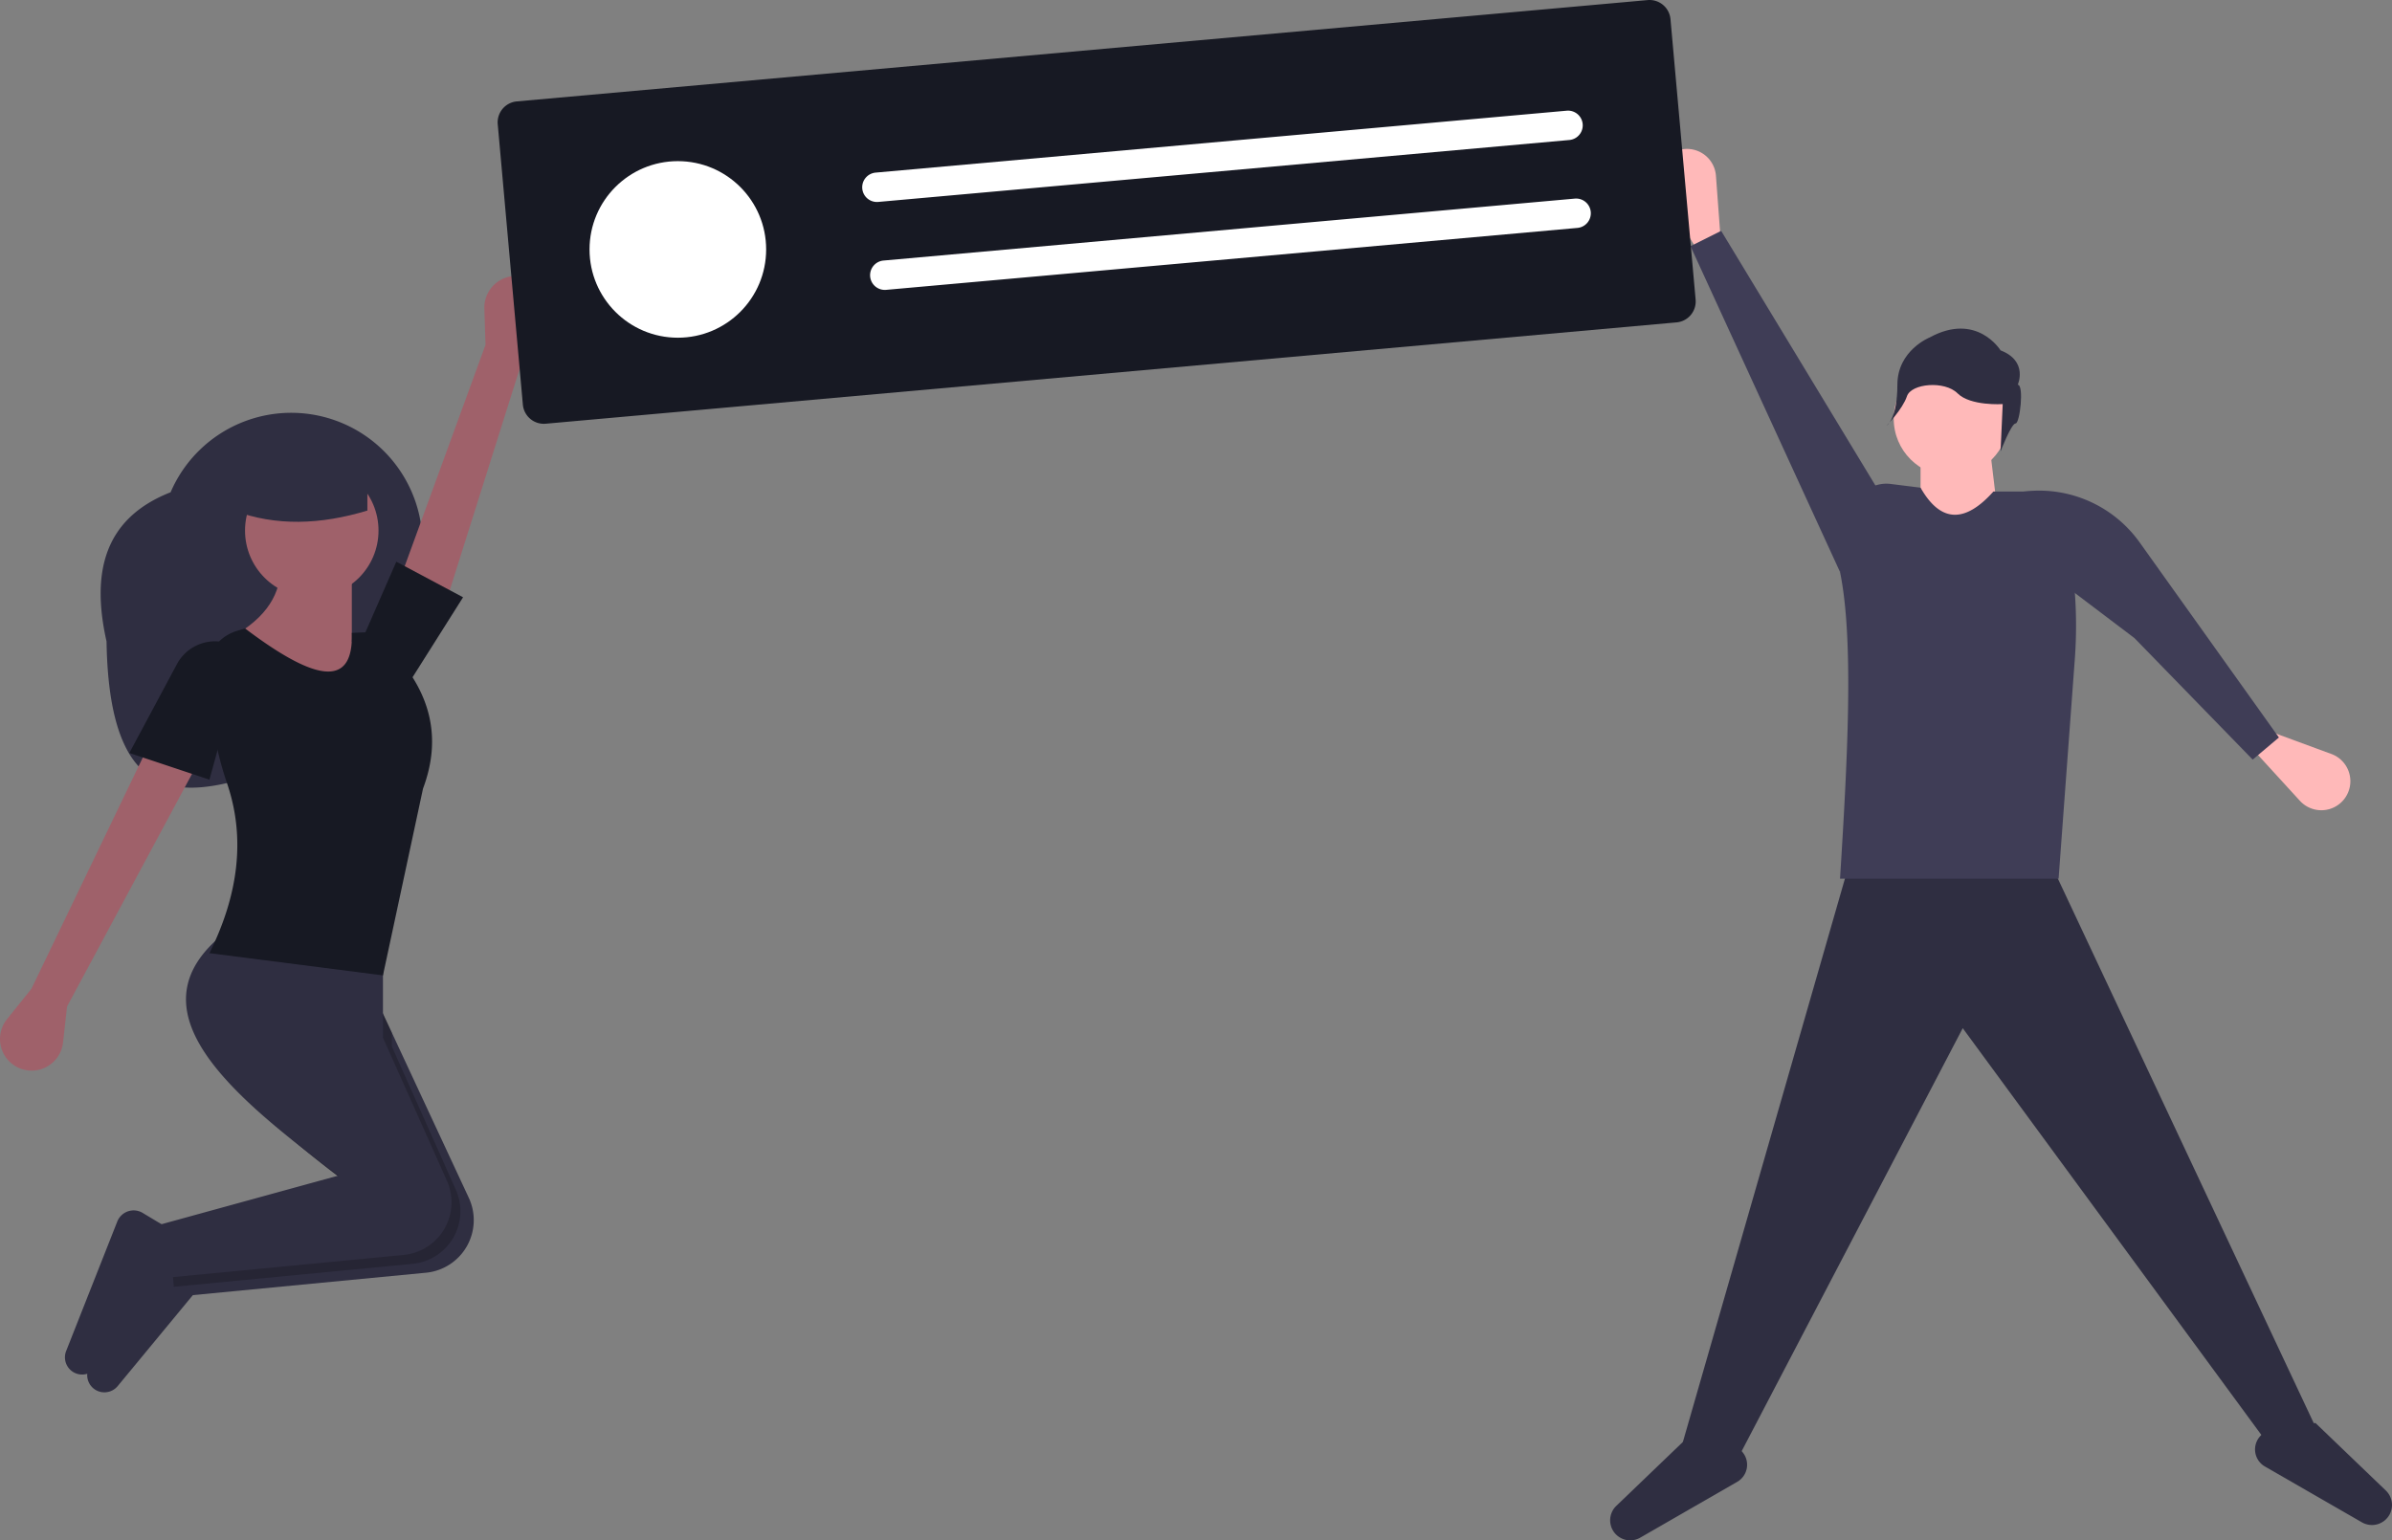<svg xmlns="http://www.w3.org/2000/svg" width="951.561" height="612.948" viewBox="0 0 951.561 612.948">
  <rect x="0" y="0" width="951.561" height="612.948" fill="#808080" stroke="none"/>
  <g id="enjoy-home" transform="translate(-0.003 0)">
    <path id="Caminho_302" data-name="Caminho 302" d="M166.6,372.686c.91,56.174,21.905,62.255,47.689,56.4,29.454-6.693,53.63-27.671,65.545-55.427l8.217-19.142a52.217,52.217,0,0,0-27.384-68.58h0a52.217,52.217,0,0,0-68.58,27.384C165.643,323.7,160.421,345.209,166.6,372.686Z" transform="translate(-124.215 -117.436)" fill="#2f2e41"/>
    <path id="Caminho_303" data-name="Caminho 303" d="M332.389,259.626l7.914-13.391a12.58,12.58,0,0,0-7.109-18.417h0A12.58,12.58,0,0,0,316.9,240.241l.465,14.395L280.174,356.556l20.281,4.234Z" transform="translate(-124.215 -117.436)" fill="#9f616a"/>
    <path id="Caminho_304" data-name="Caminho 304" d="M136.73,510.879l-9.741,12.127a12.58,12.58,0,0,0,4.412,19.242h0a12.58,12.58,0,0,0,17.9-9.975l1.59-14.314,51.332-95.583-19.471-7.08Z" transform="translate(-124.215 -117.436)" fill="#9f616a"/>
    <path id="Caminho_305" data-name="Caminho 305" d="M196.912,611.773,198.346,629l.336,4.018,95.335-9.169a21.02,21.02,0,0,0,16.833-29.471l-30.746-66.006-10.62-22.8-46.021-10.62c-37.95,29.047-3.806,61.1,39.154,93.53q2.522,1.912,5.1,3.823Z" transform="translate(-124.215 -117.436)" fill="#2f2e41"/>
    <path id="Caminho_306" data-name="Caminho 306" d="M164.789,671.411h0a6.85,6.85,0,0,0,6.249-2.418l31.184-37.75-1.77-17.7-10.633-6.38a6.987,6.987,0,0,0-10.094,3.426l-20.34,51.527a6.85,6.85,0,0,0,5.4,9.3Z" transform="translate(-124.215 -117.436)" fill="#2f2e41"/>
    <path id="Caminho_307" data-name="Caminho 307" d="M191.6,608.232l1.77,21.241,4.974-.478,90.361-8.691a21.02,21.02,0,0,0,16.833-29.471L280.105,533.89v-5.523l-10.62-22.8-46.021-10.62c-37.95,29.047-3.806,61.1,39.154,93.53l-.212.283Z" transform="translate(-124.215 -117.436)" opacity="0.2"/>
    <path id="Caminho_308" data-name="Caminho 308" d="M155.938,664.331h0a6.849,6.849,0,0,0,6.249-2.418l31.185-37.75-1.77-17.7-10.633-6.38a6.987,6.987,0,0,0-10.094,3.426l-20.339,51.526a6.849,6.849,0,0,0,5.4,9.3Z" transform="translate(-124.215 -117.436)" fill="#2f2e41"/>
    <path id="Caminho_309" data-name="Caminho 309" d="M188.062,604.692l1.77,21.241,95.335-9.171a21.023,21.023,0,0,0,16.841-29.467L276.565,530.35V498.489l-61.952-10.62c-39.443,30.187-1.012,63.627,44.251,97.353Z" transform="translate(-124.215 -117.436)" fill="#2f2e41"/>
    <circle id="Elipse_15" data-name="Elipse 15" cx="26.551" cy="26.551" r="26.551" transform="translate(97.478 184.576)" fill="#9f616a"/>
    <path id="Caminho_310" data-name="Caminho 310" d="M212.843,372.815,250.014,397.6l31.861-7.08-17.7-17.7V346.264l-28.321-1.77C235.259,355.1,229.184,364.8,212.843,372.815Z" transform="translate(-124.215 -117.436)" fill="#9f616a"/>
    <path id="Caminho_311" data-name="Caminho 311" d="M207.533,496.719l69.032,8.85L292.5,431.227c7.4-19.733,3.155-37.168-10.547-52.737a11.824,11.824,0,0,0-11.236-9.5l-6.537.285c.74,23.475-16.556,17.821-42.481-1.77l-3.13.939a17.583,17.583,0,0,0-12.341,19.418l2.854,19.268A131.832,131.832,0,0,0,214.7,429.6C221.773,450.748,219.244,473.14,207.533,496.719Z" transform="translate(-124.215 -117.436)" fill="#171923"/>
    <path id="Caminho_312" data-name="Caminho 312" d="M175.672,417.066l31.861,10.62,14.16-51.332-4.8-2.181a17.2,17.2,0,0,0-22.285,7.538Z" transform="translate(-124.215 -117.436)" fill="#171923"/>
    <path id="Caminho_313" data-name="Caminho 313" d="M145.27,251.839l17.7,19.47,21.24-33.631-26.551-14.16Z" fill="#171923"/>
    <path id="Caminho_314" data-name="Caminho 314" d="M217.268,320.6c16.684,6.291,34.49,5.639,53.1,0v-21.24h-53.1Z" transform="translate(-124.215 -117.436)" fill="#2f2e41"/>
    <path id="Caminho_315" data-name="Caminho 315" d="M921.132,567.779l-18.3,7.627L780.8,409.141,692.327,578.457l-22.88-4.576L736.563,340.5h77.793Z" fill="#2f2e41"/>
    <path id="Caminho_316" data-name="Caminho 316" d="M1069.9,724h0a7.976,7.976,0,0,1-6.078-.783l-38.6-22.226a7.833,7.833,0,0,1-1.63-12.328l3.45-3.45,18.3-1.525,27.982,26.863A7.976,7.976,0,0,1,1069.9,724Z" transform="translate(-124.215 -117.436)" fill="#2f2e41"/>
    <path id="Caminho_317" data-name="Caminho 317" d="M770.63,730.1h0a7.976,7.976,0,0,0,6.078-.783l38.6-22.226a7.833,7.833,0,0,0,1.63-12.328l-3.45-3.45-18.3-1.525-27.982,26.863A7.976,7.976,0,0,0,770.63,730.1Z" transform="translate(-124.215 -117.436)" fill="#2f2e41"/>
    <path id="Caminho_318" data-name="Caminho 318" d="M808.915,215.4l-7.627,4.576L785.483,194.3a11.551,11.551,0,0,1,7.458-17.357h0a11.551,11.551,0,0,1,13.9,10.45Z" transform="translate(-124.215 -117.436)" fill="#ffb9b9"/>
    <path id="Caminho_319" data-name="Caminho 319" d="M1020.19,415.361l3.164-8.312,28.3,10.411a11.551,11.551,0,0,1,4.872,18.252h0a11.551,11.551,0,0,1-17.385.382Z" transform="translate(-124.215 -117.436)" fill="#ffb9b9"/>
    <circle id="Elipse_16" data-name="Elipse 16" cx="22.88" cy="22.88" r="22.88" transform="translate(753.342 143.729)" fill="#ffb9b9"/>
    <path id="Caminho_320" data-name="Caminho 320" d="M796.052,215.42H764.019V180.337l27.457-3.051Z" fill="#ffb9b9"/>
    <path id="Caminho_321" data-name="Caminho 321" d="M943.147,467.088H856.2c3.066-48.512,5.494-95.393,0-122.029l5.056-24.267a13.672,13.672,0,0,1,15.081-10.778l11.9,1.487c8.056,14.164,17.793,14.027,28.982,1.525h14.329a14.365,14.365,0,0,1,14.362,14.65h0a181.464,181.464,0,0,1,3.687,52.081Z" transform="translate(-124.215 -117.436)" fill="#3f3d56"/>
    <path id="Caminho_322" data-name="Caminho 322" d="M672.5,97.967l12.2-6.1,65.591,108.3-18.3,27.456Z" fill="#3f3d56"/>
    <path id="Caminho_323" data-name="Caminho 323" d="M1020.36,419.7l10.428-8.8-55.413-77.648a49.111,49.111,0,0,0-48.844-19.776l-1.748.321,20.953,36.668,27.6,20.894Z" transform="translate(-124.215 -117.436)" fill="#3f3d56"/>
    <path id="Caminho_324" data-name="Caminho 324" d="M926.9,270.538s4.275-9.406-6.841-13.681c0,0-9.406-15.392-28.218-5.131,0,0-12.826,5.131-12.826,18.812s-4.275,16.247-4.275,16.247,6.367-6.532,8.077-11.662,15.01-6.295,20.141-1.164,17.957,4.275,17.957,4.275l-.855,18.812s4.275-11.116,5.986-11.116S929.463,270.538,926.9,270.538Z" transform="translate(-124.215 -117.436)" fill="#2f2e41"/>
    <path id="Caminho_325" data-name="Caminho 325" d="M791.169,245.725,341.3,286.044a8.374,8.374,0,0,1-9.078-7.584l-10-111.594a8.374,8.374,0,0,1,7.584-9.078L779.674,117.47a8.374,8.374,0,0,1,9.078,7.584l10,111.593a8.374,8.374,0,0,1-7.584,9.078Z" transform="translate(-124.215 -117.436)" fill="#171923"/>
    <circle id="Elipse_19" data-name="Elipse 19" cx="35.13" cy="35.13" r="35.13" transform="translate(234.525 64.123)" fill="#fff"/>
    <path id="Caminho_326" data-name="Caminho 326" d="M472.588,186.12a5.855,5.855,0,1,0,1.045,11.663l274.92-24.639a5.855,5.855,0,0,0-1.045-11.663Z" transform="translate(-124.215 -117.436)" fill="#fff"/>
    <path id="Caminho_327" data-name="Caminho 327" d="M475.724,221.11a5.855,5.855,0,1,0,1.045,11.663l274.92-24.639a5.855,5.855,0,1,0-1.045-11.663Z" transform="translate(-124.215 -117.436)" fill="#fff"/>
  </g>
</svg>
